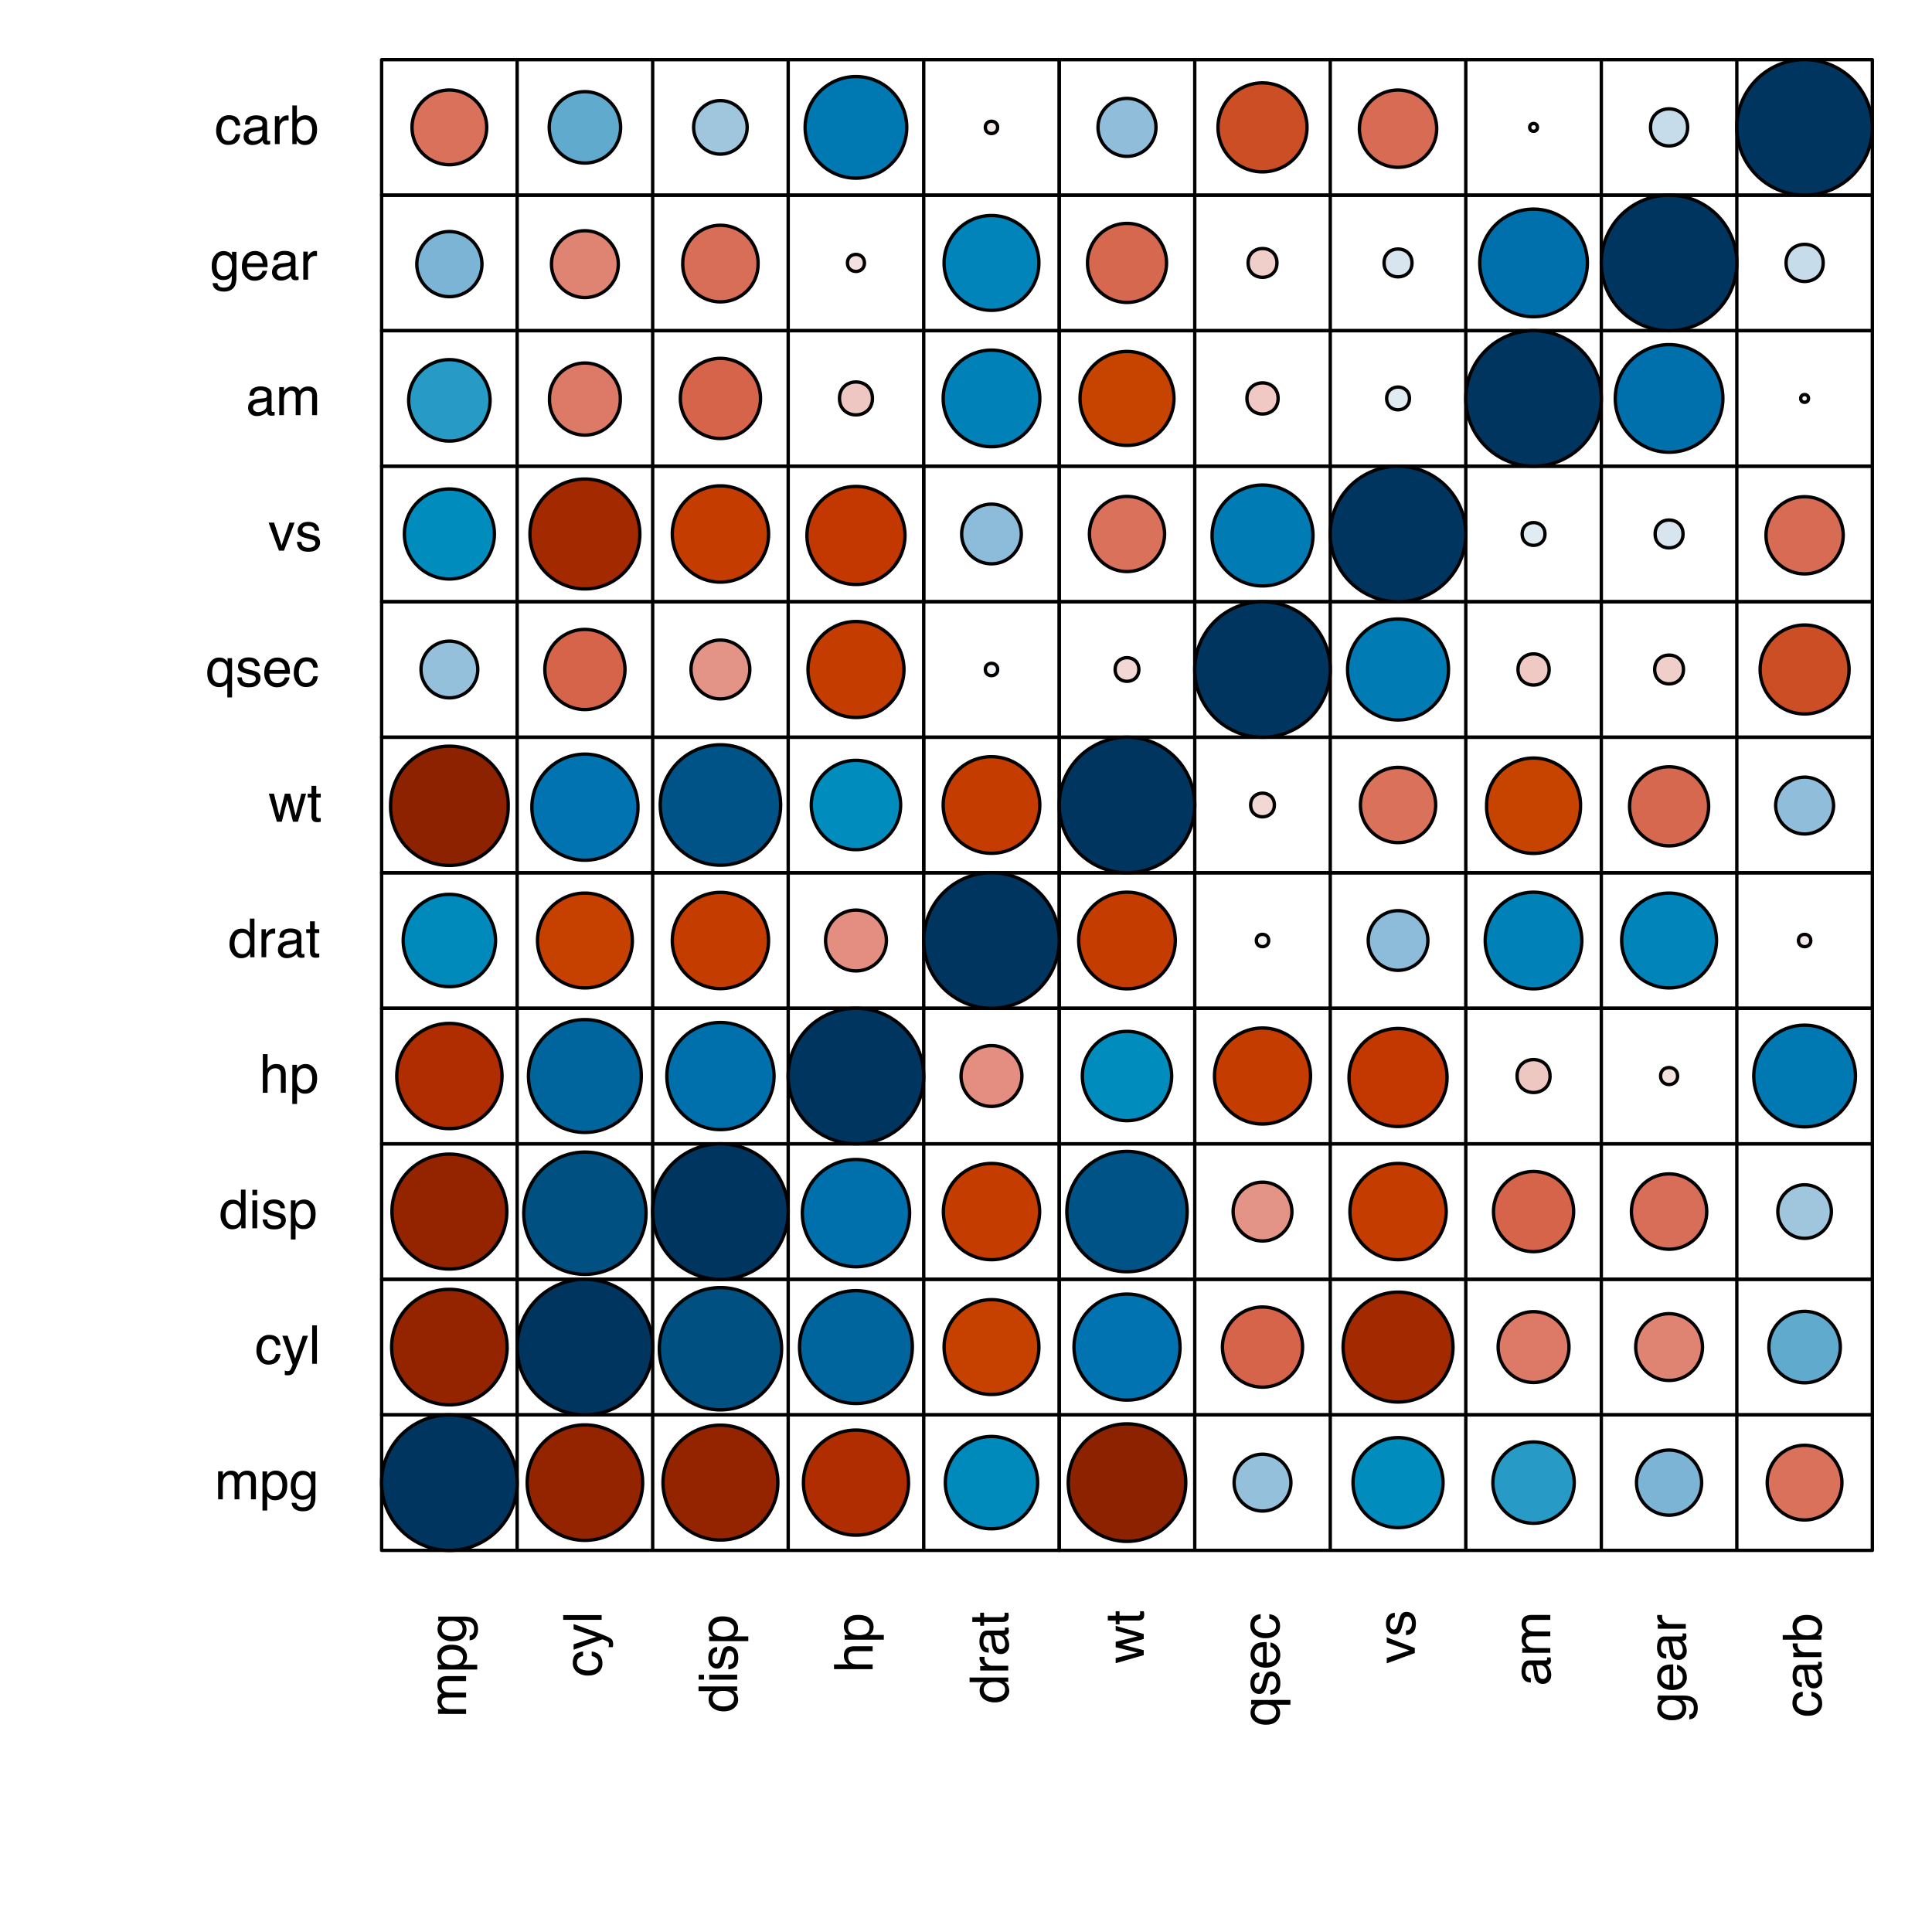 <svg xmlns="http://www.w3.org/2000/svg" xmlns:xlink="http://www.w3.org/1999/xlink" width="576" height="576" viewBox="0 0 432 432"><defs><symbol overflow="visible" id="a"><path d="M-6.27-.77v-1.05h.89c-.31-.25-.54-.47-.68-.68a2.04 2.04 0 01-.35-1.18c0-.5.12-.9.36-1.2.14-.18.35-.33.62-.48a2.29 2.29 0 01-.74-.82 2.28 2.28 0 01-.24-1.07c0-.84.3-1.41.91-1.72.33-.16.77-.25 1.32-.25H0v1.1h-4.36c-.42 0-.7.1-.86.31-.16.21-.23.47-.23.77 0 .41.13.77.41 1.07.28.3.74.45 1.4.45H0v1.07h-4.1c-.42 0-.73.05-.93.15-.29.16-.44.46-.44.9 0 .4.16.76.47 1.08.3.33.86.5 1.67.5H0v1.05zm0 0"/></symbol><symbol overflow="visible" id="b"><path d="M-.7-3.42c0-.5-.21-.9-.63-1.23-.4-.33-1.03-.5-1.85-.5-.5 0-.93.08-1.28.23-.7.27-1.04.77-1.04 1.5s.36 1.23 1.1 1.5a4.35 4.35 0 002.72 0c.65-.28.97-.78.97-1.5zM-6.26-.7v-1.03h.84c-.29-.21-.51-.44-.67-.69a2.23 2.23 0 01-.35-1.25c0-.71.27-1.32.82-1.81.54-.5 1.32-.75 2.34-.75 1.36 0 2.34.36 2.93 1.08.37.45.55.98.55 1.58 0 .47-.1.86-.3 1.19-.12.18-.33.4-.61.62h3.2v1.06zm0 0"/></symbol><symbol overflow="visible" id="c"><path d="M-6.39-2.99c0-.49.12-.92.37-1.29.13-.2.33-.4.6-.6h-.8v-.98H-.5c.8 0 1.43.12 1.89.35.85.44 1.28 1.27 1.28 2.48 0 .67-.16 1.24-.46 1.7-.3.47-.78.72-1.42.78v-1.07c.28-.06.5-.15.65-.31.23-.24.35-.6.35-1.12 0-.81-.28-1.34-.85-1.6a4.73 4.73 0 00-1.8-.2c.32.22.56.47.71.76.16.3.24.7.24 1.18 0 .68-.24 1.28-.73 1.79-.48.5-1.28.76-2.39.76a3.6 3.6 0 01-2.46-.77 2.38 2.38 0 01-.89-1.86zm3.23-1.9c-.78 0-1.36.16-1.73.48-.38.32-.56.73-.56 1.23 0 .74.34 1.25 1.04 1.52.37.14.86.22 1.46.22.7 0 1.24-.15 1.61-.43.37-.29.55-.68.55-1.16 0-.76-.33-1.29-1.02-1.6a3.32 3.32 0 00-1.35-.26zm0 0"/></symbol><symbol overflow="visible" id="d"><path d="M-6.46-3.2c0-.7.17-1.28.52-1.72.34-.44.93-.7 1.78-.8v1.02c-.4.07-.71.21-.97.43-.26.23-.39.58-.39 1.07 0 .68.33 1.16.99 1.45.42.18.95.28 1.58.28.63 0 1.15-.13 1.59-.4.43-.26.64-.68.64-1.25 0-.44-.14-.79-.4-1.04a2.26 2.26 0 00-1.1-.54v-1.02c.83.12 1.44.41 1.83.88.38.47.57 1.07.57 1.8 0 .82-.3 1.47-.9 1.96-.6.49-1.35.73-2.24.73a3.8 3.8 0 01-2.58-.8 2.6 2.6 0 01-.92-2.05zm0 0"/></symbol><symbol overflow="visible" id="e"><path d="M-6.27-4.7v-1.16l2.75 1 2.64.95c1.6.61 2.58 1.04 2.93 1.3.35.24.52.67.52 1.28a2.53 2.53 0 01-.08.64h-.96a4.9 4.9 0 00.11-.61c0-.2-.03-.34-.1-.44a.88.88 0 00-.23-.23l-.48-.21-.65-.27-6.45 2.33v-1.2L-1.17-3zm0 0"/></symbol><symbol overflow="visible" id="f"><path d="M-8.6-.8v-1.06H0V-.8zm0 0"/></symbol><symbol overflow="visible" id="g"><path d="M-3.06-1.44c.67 0 1.23-.15 1.69-.43.45-.28.67-.74.67-1.37 0-.49-.2-.89-.63-1.2a2.97 2.97 0 00-1.8-.47c-.8 0-1.39.16-1.76.48-.39.32-.58.72-.58 1.2 0 .53.2.96.61 1.3.4.32 1 .49 1.8.49zm-3.33-1.6c0-.47.1-.87.3-1.2.13-.18.33-.4.62-.63h-3.17V-5.9H0v.95h-.87c.39.25.66.54.83.87.18.34.26.73.26 1.16 0 .7-.29 1.3-.88 1.82-.59.5-1.37.76-2.35.76-.91 0-1.7-.23-2.37-.7a2.3 2.3 0 01-1-2zm0 0"/></symbol><symbol overflow="visible" id="h"><path d="M-6.25-.77v-1.08H0v1.08zm-2.36 0v-1.08h1.2v1.08zm0 0"/></symbol><symbol overflow="visible" id="i"><path d="M-1.97-1.4c.35-.03.62-.12.81-.26.34-.27.51-.73.51-1.39 0-.39-.08-.73-.26-1.03a.84.84 0 00-.78-.44.67.67 0 00-.62.36c-.08.15-.18.45-.3.9l-.21.83c-.13.54-.28.93-.45 1.19-.28.45-.68.68-1.18.68-.59 0-1.07-.22-1.44-.64-.37-.43-.55-1-.55-1.73 0-.94.28-1.62.83-2.05.35-.26.74-.38 1.14-.38v1c-.24.02-.46.1-.65.25-.28.24-.42.66-.42 1.26 0 .4.08.7.23.9.15.21.36.31.6.31.28 0 .5-.13.66-.4.1-.16.18-.39.26-.69l.17-.7c.18-.76.36-1.27.53-1.52.27-.41.7-.62 1.27-.62.56 0 1.05.21 1.45.64.4.42.61 1.07.61 1.94 0 .93-.21 1.6-.63 1.98-.43.39-.95.6-1.58.62zm0 0"/></symbol><symbol overflow="visible" id="j"><path d="M-8.64-.77v-1.06h3.21a3.05 3.05 0 01-.66-.67 2.27 2.27 0 01-.34-1.27c0-.91.32-1.53.96-1.85.34-.18.83-.27 1.45-.27H0v1.09h-3.95c-.46 0-.8.05-1.02.17-.34.2-.51.55-.51 1.08 0 .44.14.83.45 1.19.3.35.87.53 1.7.53H0v1.06zm0 0"/></symbol><symbol overflow="visible" id="k"><path d="M-6.27-.8v-1h1.08a2.38 2.38 0 01-.77-.61c-.3-.32-.45-.69-.45-1.1v-.1l.02-.25h1.12l-.03.18v.17c0 .53.17.94.51 1.22.34.29.74.43 1.18.43H0V-.8zm0 0"/></symbol><symbol overflow="visible" id="l"><path d="M-1.67-1.58c.3 0 .54-.12.72-.33.18-.23.27-.5.27-.8 0-.37-.09-.73-.26-1.08a1.45 1.45 0 00-1.4-.87h-.85c.08.12.15.3.2.5.06.2.1.4.12.59l.08.64c.05.38.13.67.24.86.19.32.48.49.88.49zM-3.8-4.14c-.03-.24-.14-.4-.3-.49a.92.92 0 00-.41-.07c-.36 0-.62.13-.78.4-.17.25-.25.61-.25 1.09 0 .55.15.94.45 1.17.16.13.4.21.73.25v.99c-.77-.02-1.31-.27-1.61-.75a3.08 3.08 0 01-.46-1.68c0-.74.14-1.34.42-1.8.28-.46.72-.69 1.31-.69h3.62c.11 0 .2-.02.27-.07.06-.04.1-.14.1-.28l-.01-.16-.03-.18h.78c.05.16.08.29.09.37l.02.35c0 .37-.13.63-.39.8-.14.08-.33.14-.58.17.28.22.53.52.73.93.2.4.31.84.31 1.33 0 .58-.17 1.06-.53 1.42-.35.38-.8.56-1.33.56A1.7 1.7 0 01-3-1.03a2.62 2.62 0 01-.6-1.42zm0 0"/></symbol><symbol overflow="visible" id="m"><path d="M-8.03-.98v-1.07h1.76v-1h.86v1h4.1c.21 0 .36-.08.43-.22a.94.94 0 00.07-.41v-.17l-.02-.2H0a2.41 2.41 0 01.1.8c0 .5-.13.83-.38 1-.25.18-.58.27-.98.27H-5.4v.84h-.86v-.84zm0 0"/></symbol><symbol overflow="visible" id="n"><path d="M-6.27-1.26l4.94-1.2-4.94-1.23v-1.19l4.91-1.23-4.91-1.28v-1.06L0-6.62v1.1l-4.86 1.27L0-3.01v1.1l-6.27 1.8zm0 0"/></symbol><symbol overflow="visible" id="o"><path d="M-3.05-1.45c.54 0 1-.08 1.36-.23.65-.27.98-.75.98-1.45 0-.73-.34-1.24-1.03-1.52a3.94 3.94 0 00-1.45-.22c-.54 0-1 .08-1.36.25-.63.28-.93.78-.93 1.5 0 .46.2.85.59 1.18.4.32 1 .49 1.84.49zm-3.36-1.56c0-.52.12-.96.39-1.31.14-.2.34-.39.62-.57h-.87v-1H2.5v1.06H-.72c.28.18.5.42.67.73.17.31.25.7.25 1.16a2.5 2.5 0 01-.79 1.8c-.52.53-1.32.79-2.39.79-1 0-1.82-.25-2.47-.74a2.3 2.3 0 01-.96-1.92zm0 0"/></symbol><symbol overflow="visible" id="p"><path d="M-6.41-3.39A2.82 2.82 0 01-5.3-5.64a2.8 2.8 0 011.1-.42c.3-.06.76-.1 1.39-.1v4.6A2.68 2.68 0 00-1.27-2c.39-.29.58-.72.58-1.31a1.68 1.68 0 00-1.28-1.72v-1.03c.23.02.49.11.77.27A2.47 2.47 0 01.13-4.1c.06.26.1.55.1.87 0 .78-.3 1.44-.86 1.99-.57.54-1.36.8-2.39.8-1 0-1.82-.27-2.45-.81a2.7 2.7 0 01-.94-2.15zm2.77-1.68c-.45.04-.82.14-1.1.3-.5.29-.76.77-.76 1.45 0 .48.18.89.53 1.21.35.33.79.5 1.33.53zm0 0"/></symbol><symbol overflow="visible" id="q"><path d="M-6.27-1.29l5.1-1.67-5.1-1.76v-1.15L0-3.5v1.12L-6.27-.07zm0 0"/></symbol><symbol overflow="visible" id="r"><path d="M-8.64-.7v-1.02h3.12c-.3-.23-.52-.5-.68-.82a2.35 2.35 0 01-.24-1.05c0-.78.27-1.41.8-1.9.54-.48 1.34-.73 2.38-.73 1 0 1.82.24 2.47.72.66.48.99 1.15.99 2 0 .48-.11.88-.34 1.21-.14.2-.36.4-.66.63H0v.97zm7.91-2.73c0-.57-.23-1-.68-1.28a3.36 3.36 0 00-1.8-.43c-.65 0-1.2.14-1.63.43-.44.28-.66.7-.66 1.25 0 .48.18.9.54 1.26.35.36.94.54 1.76.54.59 0 1.06-.07 1.43-.22.7-.28 1.04-.8 1.04-1.55zm0 0"/></symbol><symbol overflow="visible" id="s"><path d="M.77-6.27h1.05v.89c.25-.31.47-.54.68-.68.34-.24.74-.35 1.18-.35.5 0 .9.12 1.2.36.18.14.33.35.48.62.23-.33.5-.58.82-.74.32-.17.67-.24 1.07-.24.84 0 1.41.3 1.72.91.16.33.25.77.25 1.32V0h-1.1v-4.36c0-.42-.1-.7-.31-.86a1.25 1.25 0 00-.77-.23c-.41 0-.77.13-1.07.41-.3.28-.45.74-.45 1.4V0H4.45v-4.1c0-.42-.05-.73-.15-.93-.16-.29-.46-.44-.9-.44-.4 0-.76.16-1.08.47-.33.3-.5.86-.5 1.67V0H.78zm0 0"/></symbol><symbol overflow="visible" id="t"><path d="M3.42-.71c.5 0 .9-.2 1.23-.62.33-.4.5-1.03.5-1.85 0-.5-.08-.93-.23-1.28-.27-.7-.77-1.04-1.5-1.04s-1.23.36-1.5 1.1a4.34 4.34 0 000 2.72c.28.65.78.97 1.5.97zM.7-6.25h1.03v.84c.21-.29.44-.51.69-.67.35-.23.77-.35 1.25-.35.71 0 1.32.27 1.81.82.5.54.75 1.32.75 2.34 0 1.36-.36 2.34-1.08 2.93C4.7.03 4.16.2 3.56.2 3.1.21 2.7.11 2.37-.1c-.18-.12-.4-.32-.62-.6v3.2H.69zm0 0"/></symbol><symbol overflow="visible" id="u"><path d="M2.99-6.39c.49 0 .92.12 1.29.37.2.13.4.33.6.6v-.8h.98V-.5c0 .8-.12 1.42-.35 1.89-.44.85-1.27 1.28-2.48 1.28-.67 0-1.24-.16-1.7-.46C.85 1.9.6 1.42.54.78h1.07c.06.28.15.5.31.65.24.23.6.35 1.12.35.81 0 1.34-.28 1.6-.85.14-.34.2-.94.2-1.8-.22.32-.47.56-.76.71-.3.16-.7.24-1.18.24-.68 0-1.28-.24-1.79-.73-.5-.48-.76-1.28-.76-2.39 0-1.05.25-1.87.77-2.46a2.38 2.38 0 011.86-.89zm1.9 3.23c0-.78-.16-1.36-.48-1.73a1.54 1.54 0 00-1.23-.56 1.5 1.5 0 00-1.52 1.04 4.1 4.1 0 00-.22 1.46c0 .7.15 1.24.43 1.61.29.37.68.55 1.16.55.76 0 1.29-.33 1.6-1.02.17-.39.26-.84.26-1.35zm0 0"/></symbol><symbol overflow="visible" id="v"><path d="M3.2-6.46c.7 0 1.28.17 1.72.52.44.34.7.93.8 1.78H4.7a1.9 1.9 0 00-.43-.97c-.23-.26-.58-.39-1.07-.39-.68 0-1.16.33-1.45.99-.19.42-.28.95-.28 1.58 0 .63.13 1.15.4 1.58.26.43.68.65 1.25.65.44 0 .79-.14 1.04-.4.26-.27.43-.64.54-1.1h1.02c-.12.83-.41 1.44-.88 1.83-.47.38-1.07.57-1.8.57a2.4 2.4 0 01-1.96-.9 3.44 3.44 0 01-.74-2.24c0-1.1.27-1.96.8-2.58a2.6 2.6 0 012.06-.92zm0 0"/></symbol><symbol overflow="visible" id="w"><path d="M4.7-6.27h1.16l-1 2.75-.95 2.64C3.3.72 2.87 1.7 2.6 2.05c-.24.35-.67.52-1.28.52a2.53 2.53 0 01-.64-.08v-.96a4.9 4.9 0 00.61.11c.2 0 .34-.03.44-.1a.9.9 0 00.23-.24l.21-.47.27-.65L.12-6.27h1.2L3-1.17zm0 0"/></symbol><symbol overflow="visible" id="x"><path d="M.8-8.6h1.06V0H.8zm0 0"/></symbol><symbol overflow="visible" id="y"><path d="M1.44-3.06c0 .67.15 1.23.43 1.69.28.45.74.67 1.37.67.49 0 .89-.2 1.2-.63.32-.42.47-1.02.47-1.8 0-.8-.16-1.39-.48-1.76a1.52 1.52 0 00-1.2-.58c-.53 0-.96.2-1.3.61-.32.4-.49 1-.49 1.8zm1.6-3.33c.47 0 .87.1 1.2.3.18.13.4.33.63.62v-3.17H5.9V0h-.95v-.88c-.25.4-.54.67-.87.84A2.5 2.5 0 012.9.22c-.7 0-1.3-.29-1.82-.88a3.45 3.45 0 01-.76-2.35c0-.91.23-1.7.7-2.37a2.3 2.3 0 012-1zm0 0"/></symbol><symbol overflow="visible" id="z"><path d="M.77-6.25h1.07V0H.77zm0-2.36h1.07v1.2H.77zm0 0"/></symbol><symbol overflow="visible" id="A"><path d="M1.4-1.97c.03.35.12.62.26.81.27.34.73.51 1.39.51.39 0 .73-.08 1.03-.26.3-.16.44-.43.44-.79a.67.67 0 00-.36-.6 4.49 4.49 0 00-.9-.3l-.83-.22a4.09 4.09 0 01-1.19-.45 1.33 1.33 0 01-.68-1.18c0-.59.22-1.07.64-1.44.43-.37 1-.55 1.73-.55.94 0 1.62.28 2.05.83.26.35.38.74.38 1.14h-1c-.02-.24-.1-.46-.25-.65-.24-.28-.66-.42-1.26-.42-.4 0-.7.08-.9.23-.21.15-.32.36-.32.6 0 .28.14.5.4.66.17.1.4.18.7.26l.7.17c.76.18 1.27.36 1.52.53.41.27.62.7.62 1.27 0 .56-.21 1.05-.64 1.45-.42.4-1.07.61-1.94.61-.93 0-1.6-.21-1.98-.63A2.4 2.4 0 01.4-1.97zm0 0"/></symbol><symbol overflow="visible" id="B"><path d="M.77-8.64h1.06v3.21c.25-.31.47-.53.67-.66.34-.23.77-.34 1.27-.34.91 0 1.53.32 1.85.96.18.34.27.83.27 1.45V0H4.8v-3.95c0-.46-.05-.8-.17-1.02-.2-.34-.55-.51-1.08-.51-.44 0-.83.14-1.2.45-.35.3-.52.87-.52 1.7V0H.77zm0 0"/></symbol><symbol overflow="visible" id="C"><path d="M.8-6.27h1v1.08c.09-.21.29-.47.6-.77a1.56 1.56 0 011.22-.45l.24.02v1.12a1.63 1.63 0 00-.35-.03c-.53 0-.94.17-1.22.51-.29.34-.43.74-.43 1.18V0H.8zm0 0"/></symbol><symbol overflow="visible" id="D"><path d="M1.58-1.67c0 .3.12.54.33.72.23.18.5.26.8.26.37 0 .73-.08 1.08-.26.58-.28.87-.75.87-1.4v-.85c-.12.09-.3.16-.5.21-.2.06-.4.1-.59.12l-.64.08a2.4 2.4 0 00-.86.24.94.94 0 00-.49.88zM4.14-3.8c.24-.04.4-.14.49-.3.04-.1.07-.24.07-.41 0-.36-.13-.62-.4-.78a2.03 2.03 0 00-1.09-.25c-.55 0-.94.15-1.17.45-.13.16-.21.4-.25.73H.8c.02-.77.27-1.31.75-1.61.49-.3 1.05-.46 1.68-.46.74 0 1.34.14 1.8.42.46.28.69.72.69 1.31v3.62c0 .11.02.2.07.27.04.06.14.1.28.1l.16-.01.18-.03v.78c-.16.05-.29.08-.37.09l-.35.01c-.37 0-.63-.12-.8-.38a1.44 1.44 0 01-.17-.58c-.22.28-.52.53-.93.73-.4.2-.84.31-1.33.31-.58 0-1.06-.17-1.42-.53-.38-.35-.56-.8-.56-1.33 0-.58.18-1.03.54-1.35.37-.32.85-.52 1.43-.6zm0 0"/></symbol><symbol overflow="visible" id="E"><path d="M.98-8.03h1.07v1.76h1v.86h-1v4.09c0 .22.08.37.22.44.09.04.22.07.41.07h.17l.2-.02V0a2.41 2.41 0 01-.8.1c-.5 0-.83-.13-1-.38a1.69 1.69 0 01-.27-.98V-5.4H.13v-.86h.85zm0 0"/></symbol><symbol overflow="visible" id="F"><path d="M1.26-6.27l1.2 4.94L3.7-6.27h1.19L6.1-1.36l1.28-4.91h1.06L6.62 0h-1.1L4.25-4.86 3.01 0h-1.1L.11-6.27zm0 0"/></symbol><symbol overflow="visible" id="G"><path d="M1.45-3.05c0 .54.08 1 .23 1.36.27.65.75.98 1.45.98.73 0 1.24-.34 1.52-1.03.15-.38.22-.86.22-1.46 0-.54-.08-.99-.25-1.35-.28-.63-.78-.93-1.5-.93-.46 0-.85.2-1.18.59-.32.4-.49 1-.49 1.84zm1.56-3.36c.52 0 .96.12 1.31.39.2.14.39.34.57.62v-.87h1V2.5H4.83V-.72c-.18.28-.42.5-.73.67-.31.17-.7.25-1.16.25a2.5 2.5 0 01-1.8-.79C.61-1.1.35-1.9.35-2.98c0-1 .25-1.82.74-2.47a2.3 2.3 0 011.92-.96zm0 0"/></symbol><symbol overflow="visible" id="H"><path d="M3.39-6.41A2.82 2.82 0 015.64-5.3c.2.32.35.68.42 1.1.06.3.1.76.1 1.39h-4.6c.01.64.16 1.15.44 1.53.29.39.72.58 1.31.58a1.7 1.7 0 001.72-1.28h1.03A2.76 2.76 0 015.27-.5c-.32.32-.72.53-1.18.64-.26.06-.55.1-.87.1-.78 0-1.44-.3-1.99-.86a3.32 3.32 0 01-.8-2.39c0-1 .27-1.82.81-2.45a2.7 2.7 0 012.15-.94zm1.68 2.77a2.72 2.72 0 00-.3-1.1c-.29-.5-.77-.76-1.45-.76-.48 0-.89.18-1.22.53-.33.35-.5.79-.52 1.33zm0 0"/></symbol><symbol overflow="visible" id="I"><path d="M1.29-6.27l1.67 5.1 1.76-5.1h1.15L3.5 0H2.38L.06-6.27zm0 0"/></symbol><symbol overflow="visible" id="J"><path d="M.7-8.64h1.02v3.12c.23-.3.5-.52.82-.68.32-.16.67-.24 1.05-.24.78 0 1.41.27 1.9.8.48.54.73 1.34.73 2.38 0 1-.24 1.82-.72 2.47-.48.66-1.15.99-2 .99-.48 0-.88-.11-1.21-.35-.2-.14-.4-.35-.63-.65V0H.7zm2.73 7.9c.57 0 1-.22 1.28-.67.29-.46.43-1.05.43-1.8 0-.65-.14-1.2-.43-1.63a1.4 1.4 0 00-1.25-.66c-.48 0-.9.18-1.26.54-.36.35-.54.94-.54 1.76 0 .59.07 1.06.22 1.43.28.7.8 1.04 1.55 1.04zm0 0"/></symbol></defs><path fill="#fff" d="M0 0h432v432H0z"/><path d="M85.33 346.67h30.3v-30.3h-30.3zm0 0M115.64 346.67h30.3v-30.3h-30.3zm0 0M145.94 346.67h30.3v-30.3h-30.3zm0 0M176.24 346.67h30.3v-30.3h-30.3zm0 0M206.55 346.67h30.3v-30.3h-30.3zm0 0" fill="none" stroke-width=".75" stroke-linecap="round" stroke-linejoin="round" stroke="#000" stroke-miterlimit="10"/><path d="M236.85 346.67h30.3v-30.3h-30.3zm0 0M267.15 346.67h30.3v-30.3h-30.3zm0 0M297.45 346.67h30.3v-30.3h-30.3zm0 0M327.76 346.67h30.3v-30.3h-30.3zm0 0M358.06 346.67h30.3v-30.3h-30.3zm0 0M388.36 346.67h30.3v-30.3h-30.3zm0 0M85.33 316.36h30.3v-30.3h-30.3zm0 0M115.64 316.36h30.3v-30.3h-30.3zm0 0M145.94 316.36h30.3v-30.3h-30.3zm0 0M176.24 316.36h30.3v-30.3h-30.3zm0 0M206.55 316.36h30.3v-30.3h-30.3zm0 0" fill="none" stroke-width=".75" stroke-linecap="round" stroke-linejoin="round" stroke="#000" stroke-miterlimit="10"/><path d="M236.85 316.36h30.3v-30.3h-30.3zm0 0M267.15 316.36h30.3v-30.3h-30.3zm0 0M297.45 316.36h30.3v-30.3h-30.3zm0 0M327.76 316.36h30.3v-30.3h-30.3zm0 0M358.06 316.36h30.3v-30.3h-30.3zm0 0M388.36 316.36h30.3v-30.3h-30.3zm0 0M85.33 286.06h30.3v-30.3h-30.3zm0 0M115.64 286.06h30.3v-30.3h-30.3zm0 0M145.94 286.06h30.3v-30.3h-30.3zm0 0M176.24 286.06h30.3v-30.3h-30.3zm0 0M206.55 286.06h30.3v-30.3h-30.3zm0 0" fill="none" stroke-width=".75" stroke-linecap="round" stroke-linejoin="round" stroke="#000" stroke-miterlimit="10"/><path d="M236.85 286.06h30.3v-30.3h-30.3zm0 0M267.15 286.06h30.3v-30.3h-30.3zm0 0M297.45 286.06h30.3v-30.3h-30.3zm0 0M327.76 286.06h30.3v-30.3h-30.3zm0 0M358.06 286.06h30.3v-30.3h-30.3zm0 0M388.36 286.06h30.3v-30.3h-30.3zm0 0M85.33 255.76h30.3v-30.3h-30.3zm0 0M115.64 255.76h30.3v-30.3h-30.3zm0 0M145.94 255.76h30.3v-30.3h-30.3zm0 0M176.24 255.76h30.3v-30.3h-30.3zm0 0M206.55 255.76h30.3v-30.3h-30.3zm0 0" fill="none" stroke-width=".75" stroke-linecap="round" stroke-linejoin="round" stroke="#000" stroke-miterlimit="10"/><path d="M236.85 255.76h30.3v-30.3h-30.3zm0 0M267.15 255.76h30.3v-30.3h-30.3zm0 0M297.45 255.76h30.3v-30.3h-30.3zm0 0M327.76 255.76h30.3v-30.3h-30.3zm0 0M358.06 255.76h30.3v-30.3h-30.3zm0 0M388.36 255.76h30.3v-30.3h-30.3zm0 0M85.33 225.45h30.3v-30.3h-30.3zm0 0M115.64 225.45h30.3v-30.3h-30.3zm0 0M145.94 225.45h30.3v-30.3h-30.3zm0 0M176.24 225.45h30.3v-30.3h-30.3zm0 0M206.55 225.45h30.3v-30.3h-30.3zm0 0" fill="none" stroke-width=".75" stroke-linecap="round" stroke-linejoin="round" stroke="#000" stroke-miterlimit="10"/><path d="M236.85 225.45h30.3v-30.3h-30.3zm0 0M267.15 225.45h30.3v-30.3h-30.3zm0 0M297.45 225.45h30.3v-30.3h-30.3zm0 0M327.76 225.45h30.3v-30.3h-30.3zm0 0M358.06 225.45h30.3v-30.3h-30.3zm0 0M388.36 225.45h30.3v-30.3h-30.3zm0 0M85.33 195.15h30.3v-30.3h-30.3zm0 0M115.64 195.15h30.3v-30.3h-30.3zm0 0M145.94 195.15h30.3v-30.3h-30.3zm0 0M176.24 195.15h30.3v-30.3h-30.3zm0 0" fill="none" stroke-width=".75" stroke-linecap="round" stroke-linejoin="round" stroke="#000" stroke-miterlimit="10"/><path d="M206.55 195.15h30.3v-30.3h-30.3zm0 0" fill="none" stroke-width=".75" stroke-linecap="round" stroke-linejoin="round" stroke="#000" stroke-miterlimit="10"/><path d="M236.85 195.15h30.3v-30.3h-30.3zm0 0M267.15 195.15h30.3v-30.3h-30.3zm0 0M297.45 195.15h30.3v-30.3h-30.3zm0 0M327.76 195.15h30.3v-30.3h-30.3zm0 0M358.06 195.15h30.3v-30.3h-30.3zm0 0M388.36 195.15h30.3v-30.3h-30.3zm0 0M85.33 164.85h30.3v-30.3h-30.3zm0 0M115.64 164.85h30.3v-30.3h-30.3zm0 0M145.94 164.85h30.3v-30.3h-30.3zm0 0M176.24 164.85h30.3v-30.3h-30.3zm0 0M206.55 164.85h30.3v-30.3h-30.3zm0 0" fill="none" stroke-width=".75" stroke-linecap="round" stroke-linejoin="round" stroke="#000" stroke-miterlimit="10"/><path d="M236.85 164.85h30.3v-30.3h-30.3zm0 0M267.15 164.85h30.3v-30.3h-30.3zm0 0M297.45 164.85h30.3v-30.3h-30.3zm0 0M327.76 164.85h30.3v-30.3h-30.3zm0 0M358.06 164.85h30.3v-30.3h-30.3zm0 0M388.36 164.85h30.3v-30.3h-30.3zm0 0M85.33 134.55h30.3v-30.3h-30.3zm0 0M115.64 134.55h30.3v-30.3h-30.3zm0 0M145.94 134.55h30.3v-30.3h-30.3zm0 0M176.24 134.55h30.3v-30.3h-30.3zm0 0" fill="none" stroke-width=".75" stroke-linecap="round" stroke-linejoin="round" stroke="#000" stroke-miterlimit="10"/><path d="M206.55 134.55h30.3v-30.3h-30.3zm0 0" fill="none" stroke-width=".75" stroke-linecap="round" stroke-linejoin="round" stroke="#000" stroke-miterlimit="10"/><path d="M236.85 134.55h30.3v-30.3h-30.3zm0 0M267.15 134.55h30.3v-30.3h-30.3zm0 0M297.45 134.55h30.3v-30.3h-30.3zm0 0M327.76 134.55h30.3v-30.3h-30.3zm0 0M358.06 134.55h30.3v-30.3h-30.3zm0 0M388.36 134.55h30.3v-30.3h-30.3zm0 0M85.33 104.24h30.3v-30.3h-30.3zm0 0M115.64 104.24h30.3v-30.3h-30.3zm0 0M145.94 104.24h30.3v-30.3h-30.3zm0 0M176.24 104.24h30.3v-30.3h-30.3zm0 0M206.55 104.24h30.3v-30.3h-30.3zm0 0" fill="none" stroke-width=".75" stroke-linecap="round" stroke-linejoin="round" stroke="#000" stroke-miterlimit="10"/><path d="M236.85 104.24h30.3v-30.3h-30.3zm0 0M267.15 104.24h30.3v-30.3h-30.3zm0 0M297.45 104.24h30.3v-30.3h-30.3zm0 0M327.76 104.24h30.3v-30.3h-30.3zm0 0M358.06 104.24h30.3v-30.3h-30.3zm0 0M388.36 104.24h30.3v-30.3h-30.3zm0 0M85.33 73.94h30.3v-30.3h-30.3zm0 0M115.64 73.94h30.3v-30.3h-30.3zm0 0M145.94 73.94h30.3v-30.3h-30.3zm0 0M176.24 73.94h30.3v-30.3h-30.3zm0 0M206.55 73.94h30.3v-30.3h-30.3zm0 0" fill="none" stroke-width=".75" stroke-linecap="round" stroke-linejoin="round" stroke="#000" stroke-miterlimit="10"/><path d="M236.85 73.94h30.3v-30.3h-30.3zm0 0M267.15 73.94h30.3v-30.3h-30.3zm0 0M297.45 73.94h30.3v-30.3h-30.3zm0 0M327.76 73.94h30.3v-30.3h-30.3zm0 0M358.06 73.94h30.3v-30.3h-30.3zm0 0M388.36 73.94h30.3v-30.3h-30.3zm0 0M85.33 43.64h30.3v-30.3h-30.3zm0 0M115.64 43.64h30.3v-30.3h-30.3zm0 0M145.94 43.64h30.3v-30.3h-30.3zm0 0M176.24 43.64h30.3v-30.3h-30.3zm0 0M206.55 43.64h30.3v-30.3h-30.3zm0 0" fill="none" stroke-width=".75" stroke-linecap="round" stroke-linejoin="round" stroke="#000" stroke-miterlimit="10"/><path d="M236.85 43.64h30.3v-30.3h-30.3zm0 0M267.15 43.64h30.3v-30.3h-30.3zm0 0M297.45 43.64h30.3v-30.3h-30.3zm0 0M327.76 43.64h30.3v-30.3h-30.3zm0 0M358.06 43.64h30.3v-30.3h-30.3zm0 0M388.36 43.64h30.3v-30.3h-30.3zm0 0" fill="none" stroke-width=".75" stroke-linecap="round" stroke-linejoin="round" stroke="#000" stroke-miterlimit="10"/><path d="M115.64 331.52a15.15 15.15 0 11-30.31 0 15.15 15.15 0 0130.3 0" fill="#003560" stroke-width=".75" stroke-linecap="round" stroke-linejoin="round" stroke="#000" stroke-miterlimit="10"/><path d="M143.7 331.52a12.91 12.91 0 11-25.82 0 12.91 12.91 0 0125.82 0M173.93 331.52a12.84 12.84 0 11-25.68-.01 12.84 12.84 0 0125.68 0" fill="#942400" stroke-width=".75" stroke-linecap="round" stroke-linejoin="round" stroke="#000" stroke-miterlimit="10"/><path d="M203.15 331.52a11.75 11.75 0 11-23.5 0 11.75 11.75 0 0123.5 0" fill="#af2d00" stroke-width=".75" stroke-linecap="round" stroke-linejoin="round" stroke="#000" stroke-miterlimit="10"/><path d="M232.02 331.52a10.32 10.32 0 11-20.64 0 10.32 10.32 0 0120.64 0" fill="#0089bb" stroke-width=".75" stroke-linecap="round" stroke-linejoin="round" stroke="#000" stroke-miterlimit="10"/><path d="M265.14 331.52a13.14 13.14 0 11-26.28 0 13.14 13.14 0 0126.28 0" fill="#8d2200" stroke-width=".75" stroke-linecap="round" stroke-linejoin="round" stroke="#000" stroke-miterlimit="10"/><path d="M288.65 331.52a6.35 6.35 0 11-12.7 0 6.35 6.35 0 0112.7 0" fill="#94c0db" stroke-width=".75" stroke-linecap="round" stroke-linejoin="round" stroke="#000" stroke-miterlimit="10"/><path d="M322.67 331.52a10.06 10.06 0 11-20.13 0 10.06 10.06 0 0120.13 0" fill="#008dbe" stroke-width=".75" stroke-linecap="round" stroke-linejoin="round" stroke="#000" stroke-miterlimit="10"/><path d="M352 331.52a9.09 9.09 0 11-18.18 0 9.09 9.09 0 0118.18 0" fill="#279ac5" stroke-width=".75" stroke-linecap="round" stroke-linejoin="round" stroke="#000" stroke-miterlimit="10"/><path d="M380.49 331.52a7.28 7.28 0 11-14.56 0 7.28 7.28 0 0114.56 0" fill="#7bb4d4" stroke-width=".75" stroke-linecap="round" stroke-linejoin="round" stroke="#000" stroke-miterlimit="10"/><path d="M411.86 331.52a8.35 8.35 0 11-16.7 0 8.35 8.35 0 0116.7 0" fill="#d9715b" stroke-width=".75" stroke-linecap="round" stroke-linejoin="round" stroke="#000" stroke-miterlimit="10"/><path d="M113.4 301.21a12.91 12.91 0 11-25.83 0 12.91 12.91 0 0125.82 0" fill="#942400" stroke-width=".75" stroke-linecap="round" stroke-linejoin="round" stroke="#000" stroke-miterlimit="10"/><path d="M145.94 301.21a15.15 15.15 0 11-30.3 0 15.15 15.15 0 0130.3 0" fill="#003560" stroke-width=".75" stroke-linecap="round" stroke-linejoin="round" stroke="#000" stroke-miterlimit="10"/><path d="M174.76 301.21a13.67 13.67 0 11-27.33 0 13.67 13.67 0 0127.33 0" fill="#005082" stroke-width=".75" stroke-linecap="round" stroke-linejoin="round" stroke="#000" stroke-miterlimit="10"/><path d="M204 301.21a12.61 12.61 0 11-25.22 0 12.61 12.61 0 0125.23 0" fill="#00659d" stroke-width=".75" stroke-linecap="round" stroke-linejoin="round" stroke="#000" stroke-miterlimit="10"/><path d="M232.3 301.21a10.6 10.6 0 11-21.2 0 10.6 10.6 0 0121.2 0" fill="#c64000" stroke-width=".75" stroke-linecap="round" stroke-linejoin="round" stroke="#000" stroke-miterlimit="10"/><path d="M263.86 301.21a11.85 11.85 0 11-23.71 0 11.85 11.85 0 0123.7 0" fill="#0073b0" stroke-width=".75" stroke-linecap="round" stroke-linejoin="round" stroke="#000" stroke-miterlimit="10"/><path d="M291.26 301.21a8.96 8.96 0 11-17.92 0 8.96 8.96 0 0117.92 0" fill="#d5644b" stroke-width=".75" stroke-linecap="round" stroke-linejoin="round" stroke="#000" stroke-miterlimit="10"/><path d="M324.9 301.21a12.28 12.28 0 11-24.58 0 12.28 12.28 0 0124.57 0" fill="#a32900" stroke-width=".75" stroke-linecap="round" stroke-linejoin="round" stroke="#000" stroke-miterlimit="10"/><path d="M350.83 301.21a7.92 7.92 0 11-15.84 0 7.92 7.92 0 0115.84 0" fill="#dc7a67" stroke-width=".75" stroke-linecap="round" stroke-linejoin="round" stroke="#000" stroke-miterlimit="10"/><path d="M380.68 301.21a7.46 7.46 0 11-14.93 0 7.46 7.46 0 0114.93 0" fill="#df8372" stroke-width=".75" stroke-linecap="round" stroke-linejoin="round" stroke="#000" stroke-miterlimit="10"/><path d="M411.5 301.21a7.98 7.98 0 11-15.97 0 7.98 7.98 0 0115.97 0" fill="#60aace" stroke-width=".75" stroke-linecap="round" stroke-linejoin="round" stroke="#000" stroke-miterlimit="10"/><path d="M113.33 270.91a12.84 12.84 0 11-25.69 0 12.84 12.84 0 0125.69 0" fill="#942400" stroke-width=".75" stroke-linecap="round" stroke-linejoin="round" stroke="#000" stroke-miterlimit="10"/><path d="M144.45 270.91a13.67 13.67 0 11-27.33 0 13.67 13.67 0 0127.33 0" fill="#005082" stroke-width=".75" stroke-linecap="round" stroke-linejoin="round" stroke="#000" stroke-miterlimit="10"/><path d="M176.24 270.91a15.15 15.15 0 11-30.3 0 15.15 15.15 0 0130.3 0" fill="#003560" stroke-width=".75" stroke-linecap="round" stroke-linejoin="round" stroke="#000" stroke-miterlimit="10"/><path d="M203.38 270.91a11.99 11.99 0 11-23.97 0 11.99 11.99 0 0123.97 0" fill="#0070ad" stroke-width=".75" stroke-linecap="round" stroke-linejoin="round" stroke="#000" stroke-miterlimit="10"/><path d="M232.46 270.91a10.76 10.76 0 11-21.52 0 10.76 10.76 0 0121.52 0" fill="#c43c00" stroke-width=".75" stroke-linecap="round" stroke-linejoin="round" stroke="#000" stroke-miterlimit="10"/><path d="M265.45 270.91a13.45 13.45 0 11-26.9 0 13.45 13.45 0 0126.9 0" fill="#005386" stroke-width=".75" stroke-linecap="round" stroke-linejoin="round" stroke="#000" stroke-miterlimit="10"/><path d="M288.88 270.91a6.57 6.57 0 11-13.15 0 6.57 6.57 0 0113.14 0" fill="#e49487" stroke-width=".75" stroke-linecap="round" stroke-linejoin="round" stroke="#000" stroke-miterlimit="10"/><path d="M323.37 270.91a10.76 10.76 0 11-21.52 0 10.76 10.76 0 0121.52 0" fill="#c43c00" stroke-width=".75" stroke-linecap="round" stroke-linejoin="round" stroke="#000" stroke-miterlimit="10"/><path d="M351.87 270.91a8.96 8.96 0 11-17.92 0 8.96 8.96 0 0117.92 0" fill="#d5644b" stroke-width=".75" stroke-linecap="round" stroke-linejoin="round" stroke="#000" stroke-miterlimit="10"/><path d="M381.63 270.91a8.42 8.42 0 11-16.84 0 8.42 8.42 0 0116.84 0" fill="#d86e57" stroke-width=".75" stroke-linecap="round" stroke-linejoin="round" stroke="#000" stroke-miterlimit="10"/><path d="M409.5 270.91a5.98 5.98 0 11-11.97 0 5.98 5.98 0 0111.97 0" fill="#a0c6de" stroke-width=".75" stroke-linecap="round" stroke-linejoin="round" stroke="#000" stroke-miterlimit="10"/><path d="M112.25 240.6a11.76 11.76 0 11-23.53 0 11.76 11.76 0 0123.53 0" fill="#af2d00" stroke-width=".75" stroke-linecap="round" stroke-linejoin="round" stroke="#000" stroke-miterlimit="10"/><path d="M143.4 240.6a12.61 12.61 0 11-25.23 0 12.61 12.61 0 0125.23 0" fill="#00659d" stroke-width=".75" stroke-linecap="round" stroke-linejoin="round" stroke="#000" stroke-miterlimit="10"/><path d="M173.07 240.6a11.98 11.98 0 11-23.96.01 11.98 11.98 0 0123.96 0" fill="#0070ad" stroke-width=".75" stroke-linecap="round" stroke-linejoin="round" stroke="#000" stroke-miterlimit="10"/><path d="M206.55 240.6a15.15 15.15 0 11-30.31 0 15.15 15.15 0 0130.3 0" fill="#003560" stroke-width=".75" stroke-linecap="round" stroke-linejoin="round" stroke="#000" stroke-miterlimit="10"/><path d="M228.5 240.6a6.8 6.8 0 11-13.6 0 6.8 6.8 0 0113.6 0" fill="#e38e80" stroke-width=".75" stroke-linecap="round" stroke-linejoin="round" stroke="#000" stroke-miterlimit="10"/><path d="M261.98 240.6a9.98 9.98 0 11-19.96 0 9.98 9.98 0 0119.96 0" fill="#008dbe" stroke-width=".75" stroke-linecap="round" stroke-linejoin="round" stroke="#000" stroke-miterlimit="10"/><path d="M293.04 240.6a10.73 10.73 0 11-21.47 0 10.73 10.73 0 0121.47 0" fill="#c43c00" stroke-width=".75" stroke-linecap="round" stroke-linejoin="round" stroke="#000" stroke-miterlimit="10"/><path d="M323.56 240.6a10.96 10.96 0 11-21.91 0 10.96 10.96 0 0121.91 0" fill="#c33800" stroke-width=".75" stroke-linecap="round" stroke-linejoin="round" stroke="#000" stroke-miterlimit="10"/><path d="M346.6 240.6c0 4.92-7.38 4.92-7.38 0 0-4.9 7.37-4.9 7.37 0" fill="#efc7c2" stroke-width=".75" stroke-linecap="round" stroke-linejoin="round" stroke="#000" stroke-miterlimit="10"/><path d="M375.12 240.6c0 2.54-3.81 2.54-3.81 0 0-2.53 3.8-2.53 3.8 0" fill="#f3e1df" stroke-width=".75" stroke-linecap="round" stroke-linejoin="round" stroke="#000" stroke-miterlimit="10"/><path d="M414.88 240.6a11.36 11.36 0 11-22.73 0 11.36 11.36 0 0122.73 0" fill="#0079b3" stroke-width=".75" stroke-linecap="round" stroke-linejoin="round" stroke="#000" stroke-miterlimit="10"/><path d="M110.8 210.3a10.32 10.32 0 11-20.64 0 10.32 10.32 0 0120.64 0" fill="#0089bb" stroke-width=".75" stroke-linecap="round" stroke-linejoin="round" stroke="#000" stroke-miterlimit="10"/><path d="M141.4 210.3a10.6 10.6 0 11-21.21 0 10.6 10.6 0 0121.2 0" fill="#c64000" stroke-width=".75" stroke-linecap="round" stroke-linejoin="round" stroke="#000" stroke-miterlimit="10"/><path d="M171.85 210.3a10.76 10.76 0 11-21.52 0 10.76 10.76 0 0121.52 0" fill="#c43c00" stroke-width=".75" stroke-linecap="round" stroke-linejoin="round" stroke="#000" stroke-miterlimit="10"/><path d="M198.2 210.3a6.8 6.8 0 11-13.6 0 6.8 6.8 0 0113.6 0" fill="#e38e80" stroke-width=".75" stroke-linecap="round" stroke-linejoin="round" stroke="#000" stroke-miterlimit="10"/><path d="M236.85 210.3a15.15 15.15 0 11-30.3 0 15.15 15.15 0 0130.3 0" fill="#003560" stroke-width=".75" stroke-linecap="round" stroke-linejoin="round" stroke="#000" stroke-miterlimit="10"/><path d="M262.8 210.3a10.8 10.8 0 11-21.6 0 10.8 10.8 0 0121.6 0" fill="#c43c00" stroke-width=".75" stroke-linecap="round" stroke-linejoin="round" stroke="#000" stroke-miterlimit="10"/><path d="M283.68 210.3c0 1.84-2.76 1.84-2.76 0s2.76-1.84 2.76 0" fill="#f0f4f6" stroke-width=".75" stroke-linecap="round" stroke-linejoin="round" stroke="#000" stroke-miterlimit="10"/><path d="M319.28 210.3a6.67 6.67 0 11-13.34 0 6.67 6.67 0 0113.34 0" fill="#8cbcd9" stroke-width=".75" stroke-linecap="round" stroke-linejoin="round" stroke="#000" stroke-miterlimit="10"/><path d="M353.7 210.3a10.8 10.8 0 11-21.6 0 10.8 10.8 0 0121.6 0" fill="#0082b8" stroke-width=".75" stroke-linecap="round" stroke-linejoin="round" stroke="#000" stroke-miterlimit="10"/><path d="M383.81 210.3a10.6 10.6 0 11-21.2 0 10.6 10.6 0 0121.2 0" fill="#0084b9" stroke-width=".75" stroke-linecap="round" stroke-linejoin="round" stroke="#000" stroke-miterlimit="10"/><path d="M404.9 210.3c0 1.84-2.76 1.84-2.76 0 0-1.83 2.75-1.83 2.75 0" fill="#f5e9e8" stroke-width=".75" stroke-linecap="round" stroke-linejoin="round" stroke="#000" stroke-miterlimit="10"/><path d="M113.63 180a13.15 13.15 0 11-26.29 0 13.15 13.15 0 0126.3 0" fill="#8d2200" stroke-width=".75" stroke-linecap="round" stroke-linejoin="round" stroke="#000" stroke-miterlimit="10"/><path d="M142.64 180a11.86 11.86 0 11-23.7 0 11.86 11.86 0 0123.7 0" fill="#0073b0" stroke-width=".75" stroke-linecap="round" stroke-linejoin="round" stroke="#000" stroke-miterlimit="10"/><path d="M174.55 180a13.46 13.46 0 11-26.92 0 13.46 13.46 0 0126.92 0" fill="#005386" stroke-width=".75" stroke-linecap="round" stroke-linejoin="round" stroke="#000" stroke-miterlimit="10"/><path d="M201.38 180a9.98 9.98 0 11-19.97 0 9.98 9.98 0 0119.97 0" fill="#008dbe" stroke-width=".75" stroke-linecap="round" stroke-linejoin="round" stroke="#000" stroke-miterlimit="10"/><path d="M232.5 180a10.8 10.8 0 11-21.6 0 10.8 10.8 0 0121.6 0" fill="#c43c00" stroke-width=".75" stroke-linecap="round" stroke-linejoin="round" stroke="#000" stroke-miterlimit="10"/><path d="M267.15 180a15.15 15.15 0 11-30.3 0 15.15 15.15 0 0130.3 0" fill="#003560" stroke-width=".75" stroke-linecap="round" stroke-linejoin="round" stroke="#000" stroke-miterlimit="10"/><path d="M284.95 180c0 3.53-5.3 3.53-5.3 0s5.3-3.53 5.3 0" fill="#f2d8d5" stroke-width=".75" stroke-linecap="round" stroke-linejoin="round" stroke="#000" stroke-miterlimit="10"/><path d="M321.02 180a8.4 8.4 0 11-16.82 0 8.4 8.4 0 0116.82 0" fill="#d9715b" stroke-width=".75" stroke-linecap="round" stroke-linejoin="round" stroke="#000" stroke-miterlimit="10"/><path d="M353.4 180a10.5 10.5 0 11-20.99 0 10.5 10.5 0 0121 0" fill="#c74300" stroke-width=".75" stroke-linecap="round" stroke-linejoin="round" stroke="#000" stroke-miterlimit="10"/><path d="M382.05 180a8.84 8.84 0 11-17.67 0 8.84 8.84 0 0117.67 0" fill="#d6684f" stroke-width=".75" stroke-linecap="round" stroke-linejoin="round" stroke="#000" stroke-miterlimit="10"/><path d="M410 180a6.48 6.48 0 11-12.96 0 6.48 6.48 0 0112.95 0" fill="#90beda" stroke-width=".75" stroke-linecap="round" stroke-linejoin="round" stroke="#000" stroke-miterlimit="10"/><path d="M106.83 149.7a6.34 6.34 0 11-12.69 0 6.34 6.34 0 0112.69 0" fill="#94c0db" stroke-width=".75" stroke-linecap="round" stroke-linejoin="round" stroke="#000" stroke-miterlimit="10"/><path d="M139.75 149.7a8.96 8.96 0 11-17.92 0 8.96 8.96 0 0117.92 0" fill="#d5644b" stroke-width=".75" stroke-linecap="round" stroke-linejoin="round" stroke="#000" stroke-miterlimit="10"/><path d="M167.66 149.7a6.57 6.57 0 11-13.15 0 6.57 6.57 0 0113.15 0" fill="#e49487" stroke-width=".75" stroke-linecap="round" stroke-linejoin="round" stroke="#000" stroke-miterlimit="10"/><path d="M202.13 149.7a10.73 10.73 0 11-21.46 0 10.73 10.73 0 0121.46 0" fill="#c43c00" stroke-width=".75" stroke-linecap="round" stroke-linejoin="round" stroke="#000" stroke-miterlimit="10"/><path d="M223.08 149.7c0 1.84-2.76 1.84-2.76 0s2.76-1.84 2.76 0" fill="#f0f4f6" stroke-width=".75" stroke-linecap="round" stroke-linejoin="round" stroke="#000" stroke-miterlimit="10"/><path d="M254.65 149.7c0 3.53-5.3 3.53-5.3 0s5.3-3.53 5.3 0" fill="#f2d8d5" stroke-width=".75" stroke-linecap="round" stroke-linejoin="round" stroke="#000" stroke-miterlimit="10"/><path d="M297.45 149.7a15.15 15.15 0 11-30.3 0 15.15 15.15 0 0130.3 0" fill="#003560" stroke-width=".75" stroke-linecap="round" stroke-linejoin="round" stroke="#000" stroke-miterlimit="10"/><path d="M323.89 149.7a11.28 11.28 0 11-22.57 0 11.28 11.28 0 0122.57 0" fill="#007bb4" stroke-width=".75" stroke-linecap="round" stroke-linejoin="round" stroke="#000" stroke-miterlimit="10"/><path d="M346.4 149.7c0 4.64-6.97 4.64-6.97 0 0-4.65 6.96-4.65 6.96 0" fill="#f0c9c5" stroke-width=".75" stroke-linecap="round" stroke-linejoin="round" stroke="#000" stroke-miterlimit="10"/><path d="M376.43 149.7c0 4.3-6.44 4.3-6.44 0s6.44-4.3 6.44 0" fill="#f0ceca" stroke-width=".75" stroke-linecap="round" stroke-linejoin="round" stroke="#000" stroke-miterlimit="10"/><path d="M413.46 149.7a9.94 9.94 0 11-19.89 0 9.94 9.94 0 0119.89 0" fill="#cc4e24" stroke-width=".75" stroke-linecap="round" stroke-linejoin="round" stroke="#000" stroke-miterlimit="10"/><path d="M110.55 119.4a10.06 10.06 0 11-20.13 0 10.06 10.06 0 0120.13 0" fill="#008dbe" stroke-width=".75" stroke-linecap="round" stroke-linejoin="round" stroke="#000" stroke-miterlimit="10"/><path d="M143.07 119.4a12.28 12.28 0 11-24.57 0 12.28 12.28 0 0124.57 0" fill="#a32900" stroke-width=".75" stroke-linecap="round" stroke-linejoin="round" stroke="#000" stroke-miterlimit="10"/><path d="M171.86 119.4a10.76 10.76 0 11-21.53 0 10.76 10.76 0 0121.53 0" fill="#c43c00" stroke-width=".75" stroke-linecap="round" stroke-linejoin="round" stroke="#000" stroke-miterlimit="10"/><path d="M202.35 119.4a10.96 10.96 0 11-21.91 0 10.96 10.96 0 0121.91 0" fill="#c33800" stroke-width=".75" stroke-linecap="round" stroke-linejoin="round" stroke="#000" stroke-miterlimit="10"/><path d="M228.37 119.4a6.67 6.67 0 11-13.34 0 6.67 6.67 0 0113.34 0" fill="#8cbcd9" stroke-width=".75" stroke-linecap="round" stroke-linejoin="round" stroke="#000" stroke-miterlimit="10"/><path d="M260.4 119.4a8.4 8.4 0 11-16.8 0 8.4 8.4 0 0116.8 0" fill="#d9715b" stroke-width=".75" stroke-linecap="round" stroke-linejoin="round" stroke="#000" stroke-miterlimit="10"/><path d="M293.58 119.4a11.28 11.28 0 11-22.55 0 11.28 11.28 0 0122.55 0" fill="#007bb4" stroke-width=".75" stroke-linecap="round" stroke-linejoin="round" stroke="#000" stroke-miterlimit="10"/><path d="M327.76 119.4a15.15 15.15 0 11-30.31 0 15.15 15.15 0 0130.3 0" fill="#003560" stroke-width=".75" stroke-linecap="round" stroke-linejoin="round" stroke="#000" stroke-miterlimit="10"/><path d="M345.46 119.4c0 3.4-5.1 3.4-5.1 0s5.1-3.4 5.1 0" fill="#e1ebf2" stroke-width=".75" stroke-linecap="round" stroke-linejoin="round" stroke="#000" stroke-miterlimit="10"/><path d="M376.33 119.4c0 4.15-6.24 4.15-6.24 0 0-4.17 6.24-4.17 6.24 0" fill="#d8e5ef" stroke-width=".75" stroke-linecap="round" stroke-linejoin="round" stroke="#000" stroke-miterlimit="10"/><path d="M412.14 119.4a8.63 8.63 0 11-17.25 0 8.63 8.63 0 0117.25 0" fill="#d76b53" stroke-width=".75" stroke-linecap="round" stroke-linejoin="round" stroke="#000" stroke-miterlimit="10"/><path d="M109.57 89.09a9.1 9.1 0 11-18.18 0 9.1 9.1 0 0118.18 0" fill="#279ac5" stroke-width=".75" stroke-linecap="round" stroke-linejoin="round" stroke="#000" stroke-miterlimit="10"/><path d="M138.7 89.09a7.92 7.92 0 11-15.83 0 7.92 7.92 0 0115.84 0" fill="#dc7a67" stroke-width=".75" stroke-linecap="round" stroke-linejoin="round" stroke="#000" stroke-miterlimit="10"/><path d="M170.05 89.09a8.96 8.96 0 11-17.92 0 8.96 8.96 0 0117.92 0" fill="#d5644b" stroke-width=".75" stroke-linecap="round" stroke-linejoin="round" stroke="#000" stroke-miterlimit="10"/><path d="M195.08 89.09c0 4.91-7.37 4.91-7.37 0s7.37-4.91 7.37 0" fill="#efc7c2" stroke-width=".75" stroke-linecap="round" stroke-linejoin="round" stroke="#000" stroke-miterlimit="10"/><path d="M232.5 89.09a10.8 10.8 0 11-21.6 0 10.8 10.8 0 0121.6 0" fill="#0082b8" stroke-width=".75" stroke-linecap="round" stroke-linejoin="round" stroke="#000" stroke-miterlimit="10"/><path d="M262.5 89.09a10.5 10.5 0 11-21 0 10.5 10.5 0 0121 0" fill="#c74300" stroke-width=".75" stroke-linecap="round" stroke-linejoin="round" stroke="#000" stroke-miterlimit="10"/><path d="M285.79 89.09c0 4.64-6.97 4.64-6.97 0s6.97-4.64 6.97 0" fill="#f0c9c5" stroke-width=".75" stroke-linecap="round" stroke-linejoin="round" stroke="#000" stroke-miterlimit="10"/><path d="M315.16 89.09c0 3.4-5.1 3.4-5.1 0s5.1-3.4 5.1 0" fill="#e1ebf2" stroke-width=".75" stroke-linecap="round" stroke-linejoin="round" stroke="#000" stroke-miterlimit="10"/><path d="M358.06 89.09a15.15 15.15 0 11-30.3 0 15.15 15.15 0 0130.3 0" fill="#003560" stroke-width=".75" stroke-linecap="round" stroke-linejoin="round" stroke="#000" stroke-miterlimit="10"/><path d="M385.24 89.09a12.03 12.03 0 11-24.06 0 12.03 12.03 0 0124.06 0" fill="#0070ad" stroke-width=".75" stroke-linecap="round" stroke-linejoin="round" stroke="#000" stroke-miterlimit="10"/><path d="M404.39 89.09c0 1.16-1.75 1.16-1.75 0s1.75-1.16 1.75 0" fill="#f5f6f8" stroke-width=".75" stroke-linecap="round" stroke-linejoin="round" stroke="#000" stroke-miterlimit="10"/><path d="M107.76 58.79a7.28 7.28 0 11-14.55 0 7.28 7.28 0 0114.55 0" fill="#7bb4d4" stroke-width=".75" stroke-linecap="round" stroke-linejoin="round" stroke="#000" stroke-miterlimit="10"/><path d="M138.25 58.79a7.47 7.47 0 11-14.93 0 7.47 7.47 0 0114.93 0" fill="#df8372" stroke-width=".75" stroke-linecap="round" stroke-linejoin="round" stroke="#000" stroke-miterlimit="10"/><path d="M169.5 58.79a8.42 8.42 0 11-16.83 0 8.42 8.42 0 0116.84 0" fill="#d86e57" stroke-width=".75" stroke-linecap="round" stroke-linejoin="round" stroke="#000" stroke-miterlimit="10"/><path d="M193.3 58.79c0 2.54-3.81 2.54-3.81 0s3.8-2.54 3.8 0" fill="#f3e1df" stroke-width=".75" stroke-linecap="round" stroke-linejoin="round" stroke="#000" stroke-miterlimit="10"/><path d="M232.3 58.79a10.6 10.6 0 11-21.2 0 10.6 10.6 0 0121.2 0" fill="#0084b9" stroke-width=".75" stroke-linecap="round" stroke-linejoin="round" stroke="#000" stroke-miterlimit="10"/><path d="M260.84 58.79a8.83 8.83 0 11-17.67 0 8.83 8.83 0 0117.67 0" fill="#d6684f" stroke-width=".75" stroke-linecap="round" stroke-linejoin="round" stroke="#000" stroke-miterlimit="10"/><path d="M285.53 58.79c0 4.3-6.45 4.3-6.45 0s6.45-4.3 6.45 0" fill="#f0ceca" stroke-width=".75" stroke-linecap="round" stroke-linejoin="round" stroke="#000" stroke-miterlimit="10"/><path d="M315.73 58.79c0 4.16-6.25 4.16-6.25 0s6.25-4.16 6.25 0" fill="#d8e5ef" stroke-width=".75" stroke-linecap="round" stroke-linejoin="round" stroke="#000" stroke-miterlimit="10"/><path d="M354.94 58.79a12.03 12.03 0 11-24.06 0 12.03 12.03 0 0124.06 0" fill="#0070ad" stroke-width=".75" stroke-linecap="round" stroke-linejoin="round" stroke="#000" stroke-miterlimit="10"/><path d="M388.36 58.79a15.15 15.15 0 11-30.3 0 15.15 15.15 0 0130.3 0" fill="#003560" stroke-width=".75" stroke-linecap="round" stroke-linejoin="round" stroke="#000" stroke-miterlimit="10"/><path d="M407.67 58.79c0 5.53-8.3 5.53-8.3 0 0-5.54 8.3-5.54 8.3 0" fill="#c7dcea" stroke-width=".75" stroke-linecap="round" stroke-linejoin="round" stroke="#000" stroke-miterlimit="10"/><path d="M108.83 28.48a8.35 8.35 0 11-16.7 0 8.35 8.35 0 0116.7 0" fill="#d9715b" stroke-width=".75" stroke-linecap="round" stroke-linejoin="round" stroke="#000" stroke-miterlimit="10"/><path d="M138.77 28.48a7.98 7.98 0 11-15.96 0 7.98 7.98 0 0115.96 0" fill="#60aace" stroke-width=".75" stroke-linecap="round" stroke-linejoin="round" stroke="#000" stroke-miterlimit="10"/><path d="M167.07 28.48a5.98 5.98 0 11-11.97 0 5.98 5.98 0 0111.97 0" fill="#a0c6de" stroke-width=".75" stroke-linecap="round" stroke-linejoin="round" stroke="#000" stroke-miterlimit="10"/><path d="M202.75 28.48a11.36 11.36 0 11-22.72 0 11.36 11.36 0 0122.72 0" fill="#0079b3" stroke-width=".75" stroke-linecap="round" stroke-linejoin="round" stroke="#000" stroke-miterlimit="10"/><path d="M223.07 28.48c0 1.84-2.75 1.84-2.75 0 0-1.83 2.75-1.83 2.75 0" fill="#f5e9e8" stroke-width=".75" stroke-linecap="round" stroke-linejoin="round" stroke="#000" stroke-miterlimit="10"/><path d="M258.48 28.48a6.48 6.48 0 11-12.96 0 6.48 6.48 0 0112.96 0" fill="#90beda" stroke-width=".75" stroke-linecap="round" stroke-linejoin="round" stroke="#000" stroke-miterlimit="10"/><path d="M292.25 28.48a9.95 9.95 0 11-19.9 0 9.95 9.95 0 0119.9 0" fill="#cc4e24" stroke-width=".75" stroke-linecap="round" stroke-linejoin="round" stroke="#000" stroke-miterlimit="10"/><path d="M321.24 28.48a8.64 8.64 0 11-17.27 0 8.64 8.64 0 0117.27 0" fill="#d76b53" stroke-width=".75" stroke-linecap="round" stroke-linejoin="round" stroke="#000" stroke-miterlimit="10"/><path d="M343.78 28.48c0 1.17-1.74 1.17-1.74 0 0-1.16 1.74-1.16 1.74 0" fill="#f5f6f8" stroke-width=".75" stroke-linecap="round" stroke-linejoin="round" stroke="#000" stroke-miterlimit="10"/><path d="M377.36 28.48c0 5.54-8.3 5.54-8.3 0 0-5.53 8.3-5.53 8.3 0" fill="#c7dcea" stroke-width=".75" stroke-linecap="round" stroke-linejoin="round" stroke="#000" stroke-miterlimit="10"/><path d="M418.67 28.48a15.15 15.15 0 11-30.31 0 15.15 15.15 0 0130.3 0" fill="#003560" stroke-width=".75" stroke-linecap="round" stroke-linejoin="round" stroke="#000" stroke-miterlimit="10"/><use xlink:href="#a" x="104.22" y="384"/><use xlink:href="#b" x="104.22" y="374"/><use xlink:href="#c" x="104.22" y="367.33"/><use xlink:href="#d" x="134.53" y="375"/><use xlink:href="#e" x="134.53" y="369"/><use xlink:href="#f" x="134.53" y="363"/><use xlink:href="#g" x="164.83" y="383"/><use xlink:href="#h" x="164.83" y="376.33"/><use xlink:href="#i" x="164.83" y="373.66"/><use xlink:href="#b" x="164.83" y="367.66"/><use xlink:href="#j" x="195.13" y="374"/><use xlink:href="#b" x="195.13" y="367.33"/><use xlink:href="#g" x="225.44" y="381"/><use xlink:href="#k" x="225.44" y="374.33"/><use xlink:href="#l" x="225.44" y="370.33"/><use xlink:href="#m" x="225.44" y="363.66"/><use xlink:href="#n" x="255.74" y="372"/><use xlink:href="#m" x="255.74" y="363.33"/><use xlink:href="#o" x="286.04" y="386"/><use xlink:href="#i" x="286.04" y="379.33"/><use xlink:href="#p" x="286.04" y="373.33"/><use xlink:href="#d" x="286.04" y="366.65"/><g><use xlink:href="#q" x="316.35" y="372"/><use xlink:href="#i" x="316.35" y="366"/></g><g><use xlink:href="#l" x="346.65" y="377"/><use xlink:href="#a" x="346.65" y="370.33"/></g><g><use xlink:href="#c" x="376.95" y="385"/><use xlink:href="#p" x="376.95" y="378.33"/><use xlink:href="#l" x="376.95" y="371.65"/><use xlink:href="#k" x="376.95" y="364.98"/></g><g><use xlink:href="#d" x="407.26" y="384"/><use xlink:href="#l" x="407.26" y="378"/><use xlink:href="#k" x="407.26" y="371.33"/><use xlink:href="#r" x="407.26" y="367.33"/></g><g><use xlink:href="#s" x="48" y="335.26"/><use xlink:href="#t" x="58" y="335.26"/><use xlink:href="#u" x="64.67" y="335.26"/></g><g><use xlink:href="#v" x="57" y="304.95"/><use xlink:href="#w" x="63" y="304.95"/><use xlink:href="#x" x="69" y="304.95"/></g><g><use xlink:href="#y" x="49" y="274.65"/><use xlink:href="#z" x="55.67" y="274.65"/><use xlink:href="#A" x="58.34" y="274.65"/><use xlink:href="#t" x="64.34" y="274.65"/></g><g><use xlink:href="#B" x="58" y="244.35"/><use xlink:href="#t" x="64.67" y="244.35"/></g><g><use xlink:href="#y" x="51" y="214.04"/><use xlink:href="#C" x="57.67" y="214.04"/><use xlink:href="#D" x="61.67" y="214.04"/><use xlink:href="#E" x="68.34" y="214.04"/></g><g><use xlink:href="#F" x="60" y="183.74"/><use xlink:href="#E" x="68.67" y="183.74"/></g><g><use xlink:href="#G" x="46" y="153.44"/><use xlink:href="#A" x="52.67" y="153.44"/><use xlink:href="#H" x="58.67" y="153.44"/><use xlink:href="#v" x="65.35" y="153.44"/></g><g><use xlink:href="#I" x="60" y="123.13"/><use xlink:href="#A" x="66" y="123.13"/></g><g><use xlink:href="#D" x="55" y="92.83"/><use xlink:href="#s" x="61.67" y="92.83"/></g><g><use xlink:href="#u" x="47" y="62.53"/><use xlink:href="#H" x="53.67" y="62.53"/><use xlink:href="#D" x="60.35" y="62.53"/><use xlink:href="#C" x="67.02" y="62.53"/></g><g><use xlink:href="#v" x="48" y="32.22"/><use xlink:href="#D" x="54" y="32.22"/><use xlink:href="#C" x="60.67" y="32.22"/><use xlink:href="#J" x="64.67" y="32.22"/></g></svg>